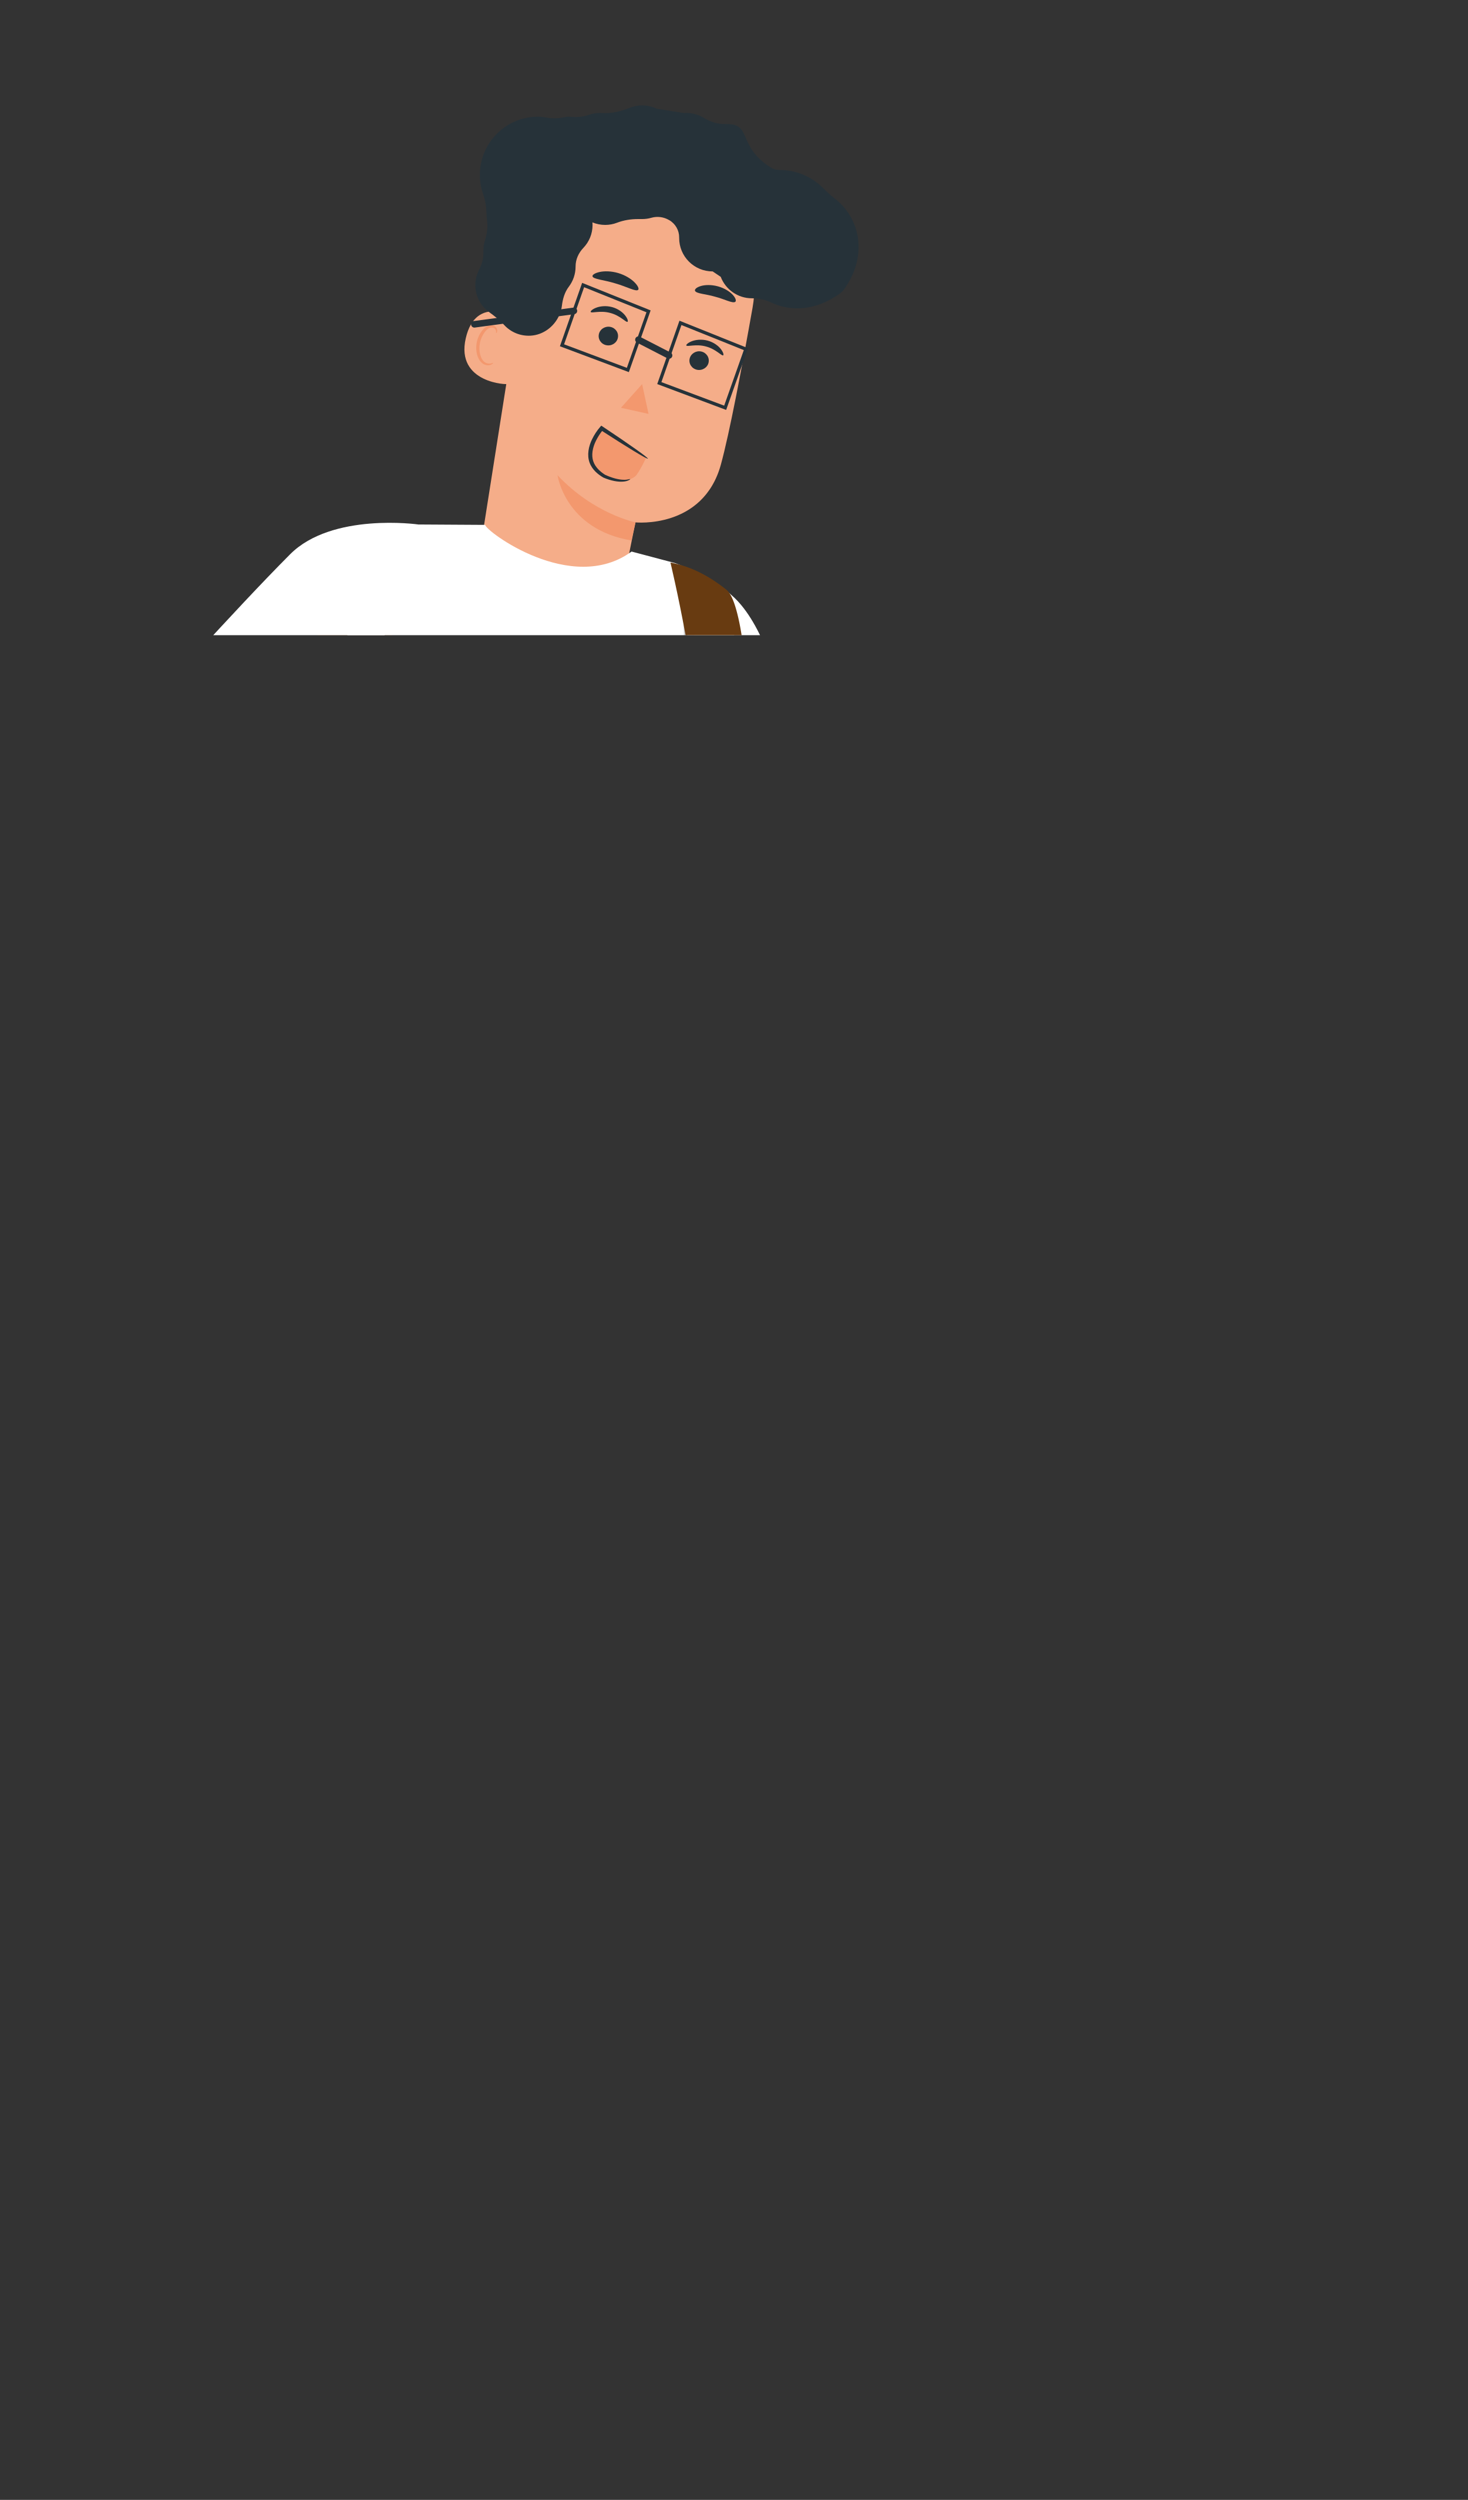 <?xml version="1.0" encoding="UTF-8"?>
<svg id="Camada_1" data-name="Camada 1" xmlns="http://www.w3.org/2000/svg" xmlns:xlink="http://www.w3.org/1999/xlink" viewBox="0 0 445.44 758.46">
  <rect x="0" y="0" width="445.44" height="758.46" fill="#333333" stroke="none"/>
  <defs>
    <style>
      .cls-1, .cls-2, .cls-3, .cls-4 {
        fill: none;
      }

      .cls-5 {
        clip-path: url(#clippath);
      }

      .cls-6 {
        opacity: .05;
      }

      .cls-7 {
        opacity: .1;
      }

      .cls-8 {
        fill: #f9b653;
      }

      .cls-9 {
        fill: #683b11;
      }

      .cls-10 {
        fill: #f5ad89;
      }

      .cls-11 {
        fill: #fdc629;
      }

      .cls-12 {
        fill: #fff;
      }

      .cls-13 {
        fill: #f3986e;
      }

      .cls-14 {
        fill: #312782;
      }

      .cls-15 {
        fill: #a6a5a5;
      }

      .cls-16 {
        fill: #c5661d;
      }

      .cls-17 {
        fill: #dbdbdb;
      }

      .cls-18 {
        fill: #e0e0e0;
      }

      .cls-19 {
        fill: #c8c7c7;
      }

      .cls-20 {
        fill: #455a64;
      }

      .cls-21 {
        fill: #263239;
      }

      .cls-2, .cls-3 {
        stroke-linecap: round;
        stroke-width: 2px;
      }

      .cls-2, .cls-3, .cls-4 {
        stroke: #263239;
      }

      .cls-2, .cls-4 {
        stroke-miterlimit: 10;
      }

      .cls-3 {
        stroke-linejoin: round;
      }

      .cls-22 {
        opacity: .2;
      }

      .cls-23 {
        opacity: .4;
      }

      .cls-24 {
        opacity: .6;
      }

      .cls-25 {
        opacity: .5;
      }

      .cls-26 {
        opacity: .8;
      }

      .cls-27 {
        opacity: .7;
      }
    </style>
    <clipPath id="clippath">
      <rect class="cls-1" x="63.58" width="200.7" height="192.71"/>
    </clipPath>
  </defs>
  <g class="cls-5">
    <g>
      <g>
        <path class="cls-21" d="m198.12,695.94l-1.71,31.12c-.12,2.2,1.16,4.23,3.19,5.07.58.24,1.22.51,1.92.8,10.72,4.5,7.36,20.49-4.27,20.27l-33.51-.63c-2.85-.05-5.12-2.4-5.08-5.25l.72-52.34c.04-2.87,2.41-5.17,5.29-5.1l28.39.61c2.93.06,5.22,2.54,5.06,5.46Z"/>
        <path class="cls-18" d="m172.16,726.92c-1.52.38-2.59,2.06-2.27,3.59.32,1.53,2.02,2.64,3.54,2.28,1.52-.36,2.88-2.33,2.39-3.82-.49-1.49-2.55-2.68-3.95-1.97"/>
        <path class="cls-12" d="m197.49,730.38c-.02.38-1.93.52-3.83,1.71-1.93,1.14-2.93,2.77-3.27,2.61-.35-.08.26-2.35,2.58-3.75,2.31-1.42,4.6-.92,4.51-.57Z"/>
        <path class="cls-12" d="m205.6,733.92c.08.37-1.58.99-2.91,2.57-1.37,1.55-1.73,3.28-2.11,3.26-.36.05-.58-2.18,1.1-4.12,1.67-1.96,3.91-2.07,3.91-1.71Z"/>
        <path class="cls-12" d="m210.07,743.8c-.35.07-.84-1.84.18-3.91,1-2.08,2.81-2.86,2.97-2.54.21.32-.97,1.41-1.78,3.13-.85,1.69-.99,3.29-1.37,3.32Z"/>
        <path class="cls-12" d="m196.97,721.17c-.17.34-1.9-.21-4.06-.11-2.16.06-3.85.75-4.04.42-.22-.28,1.45-1.66,3.99-1.75,2.54-.11,4.3,1.14,4.11,1.43Z"/>
      </g>
      <g>
        <g>
          <path class="cls-10" d="m145.59,167.49l13.53-85.86c3.59-20.92,18.76-36.27,39.57-32.09l1.9.5c19.13,5.01,31.21,23.86,27.76,43.33-3.22,18.12-7,38.09-9.61,47.58-5.4,19.64-25.91,17.54-25.91,17.54-.05,0-3.78,18.72-3.78,18.72l.55,14.03-32.15.67-11.86-24.4Z"/>
          <path class="cls-13" d="m192.84,158.48s-12.61-2.52-23.67-14.3c0,0,2.29,16.43,22.42,19.8l1.25-5.5Z"/>
          <path class="cls-10" d="m156.91,96.63c-.3-.23-12.49-7.55-15.59,6.03-3.1,13.58,12.8,14.19,12.91,13.8.11-.38,2.67-19.83,2.67-19.83Z"/>
          <path class="cls-13" d="m149.64,110.08c-.05-.06-.27.11-.72.2-.43.09-1.13.06-1.78-.37-1.31-.85-2-3.41-1.51-5.87.25-1.24.78-2.36,1.43-3.24.64-.9,1.44-1.45,2.19-1.41.76,0,1.17.55,1.25.97.1.42-.05.67.01.71.03.04.34-.16.36-.75,0-.28-.08-.64-.34-.97-.26-.34-.71-.58-1.23-.64-1.06-.17-2.23.58-2.95,1.54-.78.95-1.41,2.2-1.68,3.6-.54,2.76.28,5.64,2.11,6.65.9.47,1.76.36,2.25.13.5-.24.64-.53.6-.56Z"/>
          <path class="cls-20" d="m246.61,75.56s-.28.15-.83.33c-.54.19-1.35.4-2.36.59-1.01.19-2.23.31-3.59.33-1.36,0-2.86-.12-4.4-.42-1.54-.31-2.97-.77-4.23-1.28-1.25-.53-2.34-1.1-3.2-1.66-.86-.55-1.53-1.05-1.96-1.44-.43-.38-.66-.6-.64-.62.06-.07,1.02.75,2.77,1.77.87.52,1.95,1.05,3.19,1.55,1.25.48,2.65.92,4.16,1.22,1.51.29,2.98.42,4.31.45,1.33,0,2.54-.07,3.54-.22,2-.28,3.21-.67,3.24-.59Z"/>
          <path class="cls-20" d="m168.2,69.31c.05,0,.04.48-.09,1.32-.13.84-.38,2.06-.85,3.54-.27.75-.44,1.52-.96,2.42-.25.44-.91.9-1.58.7-.64-.19-1.02-.65-1.35-1.08-1.2-1.72-2.5-3.59-3.88-5.57l.81-.26c.02.99.04,2.02.07,3.08.04,2.88.08,5.63.12,8.14l.02,1.36-.77-1.12c-2.03-2.98-3.26-5.8-3.95-7.83-.69-2.03-.89-3.27-.81-3.29.23-.1,1.35,4.87,5.43,10.65l-.74.24c-.06-2.51-.13-5.25-.2-8.14-.02-1.05-.04-2.09-.06-3.08l-.03-1.49.83,1.23c1.34,1.99,2.61,3.87,3.78,5.61.27.39.6.73.91.82.3.09.59-.06.82-.38.42-.66.7-1.54.98-2.22,1.05-2.86,1.36-4.7,1.49-4.67Z"/>
          <path class="cls-13" d="m196.08,138.8c-.33-.07-13.52-8.86-13.52-8.86,0,0-6,7.43-1.78,12.36,4.22,4.94,10.89,3.86,12.37,1.79,1.48-2.07,2.93-5.29,2.93-5.29Z"/>
          <path class="cls-21" d="m191.25,145.36c-.06-.12-.78.28-2.17.2-1.36-.04-3.38-.52-5.57-1.56l.04.02c-1.39-.92-2.89-2.19-3.53-4.06-.63-1.86-.23-4.13.79-6.19.61-1.25,1.38-2.43,2.21-3.41l-.79.1c4.02,2.6,7.56,4.84,10.12,6.39,2.56,1.55,4.14,2.42,4.23,2.3.08-.13-1.34-1.23-3.79-2.96-2.44-1.73-5.9-4.1-9.89-6.75l-.45-.3-.35.4c-.95,1.1-1.75,2.31-2.42,3.68-1.11,2.22-1.6,4.88-.79,7.12.83,2.25,2.62,3.62,4.15,4.53h.02s.01.02.01.02c2.4,1.02,4.52,1.36,6.01,1.23,1.51-.1,2.2-.72,2.15-.76Z"/>
          <path class="cls-21" d="m253.22,60.17c-1.28-.98-2.44-2.1-3.59-3.24-3.36-3.3-7.95-5.35-13.03-5.35h0c-1.01,0-2.01-.29-2.86-.84-10.02-6.47-5.56-13.1-13.07-13.1-.16,0-.32,0-.47,0-2.38.08-4.66-.66-6.69-1.9-1.53-.93-3.33-1.47-5.25-1.47-.25,0-.5,0-.74.03l-8.26-1.31c-1.33-.65-2.82-1.01-4.4-1.01-1.34,0-2.62.26-3.78.73-2.68,1.08-5.54,1.78-8.42,1.59-.22-.01-.44-.02-.67-.02-1.22,0-2.38.22-3.46.61-1.76.64-3.65.72-5.52.54-.21-.02-.41-.03-.63-.03-.3,0-.65.05-1.01.14-1.83.41-3.72.46-5.56.14-.9-.16-1.83-.28-2.54-.28-9.75,0-17.66,7.9-17.66,17.66,0,2.05.35,4.03,1,5.86.65,1.84.95,3.78,1,5.73.02.77.08,1.57.19,2.36.26,2.02-.05,4.05-.66,5.99-.31.96-.47,1.99-.47,3.06,0,.12,0,.24,0,.37.07,1.89-.43,3.73-1.3,5.41-.72,1.39-1.13,2.98-1.13,4.66,0,3.4,1.67,6.4,4.24,8.24,1.61,1.16,3.16,2.4,4.5,3.86,1.98,2.15,4.87,3.43,8.07,3.24,3.72-.23,6.98-2.64,8.56-6.01.49-1.04.77-2.05.88-3.02.25-2.08.83-4.14,2.1-5.81,1.29-1.7,2.06-3.82,2.06-6.12v-.06c0-2.11.9-4.08,2.36-5.61,1.73-1.81,2.79-4.26,2.79-6.97,0-.26-.02-.51-.04-.77,1.19.49,2.49.77,3.86.77,1.27,0,2.48-.23,3.59-.66,2.05-.78,4.24-1.13,6.44-1.12h1.21c.97,0,1.9-.13,2.79-.39,1.79-.51,3.71-.26,5.32.67l.08.04c1.89,1.09,3.04,3.09,3.03,5.26v.16c-.01,5.6,4.53,10.14,10.13,10.14h.03c.81.55,1.64,1.1,2.45,1.65,1.46,3.81,5.14,6.51,9.46,6.51h.03c2,0,3.99.41,5.8,1.27,5.89,2.79,13.46,2.6,20.85-2.7.52-.38.99-.85,1.36-1.37,7.49-10.66,4.47-21.8-2.94-27.5Z"/>
        </g>
        <g>
          <path class="cls-21" d="m215.01,110c-.34,1.53-1.91,2.51-3.5,2.19-1.58-.33-2.59-1.83-2.25-3.36.34-1.53,1.91-2.51,3.49-2.19,1.59.33,2.6,1.83,2.25,3.37Z"/>
          <path class="cls-21" d="m219.44,107.81c-.45.28-2.18-1.9-5.24-2.69-3.04-.84-5.7.17-5.94-.3-.12-.21.42-.79,1.58-1.26,1.15-.46,2.97-.73,4.87-.22,1.9.51,3.32,1.64,4.05,2.61.75.98.89,1.74.67,1.86Z"/>
          <path class="cls-21" d="m187.47,102.55c-.34,1.53-1.91,2.51-3.5,2.18-1.58-.32-2.59-1.83-2.25-3.36.34-1.53,1.91-2.51,3.5-2.19,1.59.33,2.6,1.83,2.25,3.37Z"/>
          <path class="cls-21" d="m190.42,97.64c-.45.28-2.18-1.9-5.24-2.69-3.04-.84-5.7.17-5.94-.3-.12-.21.41-.79,1.58-1.26,1.15-.47,2.97-.73,4.87-.23,1.9.51,3.32,1.64,4.05,2.61.75.98.89,1.74.67,1.86Z"/>
          <path class="cls-21" d="m193.64,87.92c-.62.68-3.37-.93-6.96-1.95-3.57-1.1-6.75-1.25-6.9-2.16-.06-.43.74-.98,2.18-1.29,1.43-.31,3.5-.3,5.65.33,2.14.64,3.89,1.76,4.92,2.8,1.04,1.04,1.41,1.94,1.13,2.27Z"/>
          <path class="cls-21" d="m223.09,91.58c-.81.55-3.13-.8-6.13-1.57-2.97-.86-5.66-.89-6.07-1.78-.17-.42.41-1.03,1.68-1.42,1.26-.4,3.23-.49,5.28.07,2.05.56,3.68,1.65,4.55,2.63.88.99,1.05,1.8.69,2.08Z"/>
        </g>
        <polygon class="cls-4" points="176.94 86.48 196.79 94.46 190.51 112.25 170.53 104.76 176.94 86.48"/>
        <polygon class="cls-4" points="206.47 97.96 226.33 105.93 220.04 123.72 200.06 116.23 206.47 97.96"/>
        <polyline class="cls-13" points="194.84 116.54 196.79 125.58 188.42 123.72"/>
        <line class="cls-2" x1="193.73" y1="103.06" x2="203.01" y2="107.84"/>
        <line class="cls-3" x1="143.94" y1="98.39" x2="174.14" y2="94.32"/>
      </g>
      <path class="cls-9" d="m2.15,398.19c8.94-20.14,98.66-221.98,105.99-226.26l17.26,7.3L9.69,418.54c-.39.8-1.55.73-1.84-.11l-5.85-16.96c-.37-1.08-.32-2.25.14-3.29Z"/>
      <g>
        <path class="cls-12" d="m115.03,159.06l32.19.19c0,1.77,26.16,21.43,44.42,8.09,0,0,12.91,3.42,13.14,3.48.99.3,11.9,4.5,16.97,9.57,5.07,5.07-9.69,135.89-9.69,135.89l8.39,73.24c-139.8,36.1-135.32-10.28-141.38-33.33l15.38-112.96c-.03-.98,5.48-31.42,5.48-31.42l15.1-52.75Z"/>
        <path class="cls-22" d="m203.44,304.64s7.49-111.98,2.54-127.7c0,0,8.94,27.81,16.07,56.73,7.13,28.92-4.28,87.44-4.28,87.44l-7.01.19-7.32-16.67Z"/>
        <path class="cls-21" d="m161.78,288.48c.02.06-.96.48-2.77,1.16-1.81.67-4.46,1.58-7.78,2.56-1.66.49-3.48,1-5.45,1.5-1.97.56-4.4.73-6.61-.32-1.09-.51-2.15-1.33-2.71-2.57-.31-.6-.37-1.33-.29-2.02.14-.69.45-1.34.9-1.86.44-.53.99-.93,1.54-1.31.54-.33,1.09-.66,1.64-.99,1.1-.66,2.24-1.31,3.39-1.96,9.24-5.14,18.06-8.86,24.43-11.51,3.19-1.31,5.79-2.33,7.6-3.02,1.8-.69,2.81-1.04,2.84-.97.02.06-.94.53-2.7,1.32-1.92.84-4.43,1.96-7.48,3.3-6.3,2.8-15.05,6.61-24.23,11.72-1.14.64-2.27,1.28-3.37,1.94-1.09.68-2.25,1.23-2.95,2.09-.76.83-.94,1.97-.49,2.92.42.96,1.3,1.69,2.26,2.15,1.96.94,4.13.85,6.04.34,1.97-.47,3.8-.94,5.46-1.39,3.33-.89,6-1.7,7.84-2.26,1.84-.56,2.87-.87,2.89-.8Z"/>
      </g>
      <g>
        <g>
          <path class="cls-10" d="m219.2,195.21c.05,1.64,28.23,90.09,28.23,90.09l59.34,21.97-33.48,17.03s-39.83-1.23-46.2-8.23c-6.38-7-28.12-84.53-28.12-84.53l20.23-36.33Z"/>
          <path class="cls-13" d="m242.74,289.85c.16.23-2.16,2-4.62,4.58-2.48,2.56-4.16,4.94-4.4,4.79-.22-.12,1.15-2.8,3.71-5.45,2.55-2.66,5.17-4.13,5.3-3.92Z"/>
        </g>
        <path class="cls-12" d="m217.75,178.1s8.89,1.68,16.47,23.36c7.58,21.69,13.32,54.35,13.32,54.35l-35.68,26.14-17.78-66.42,23.67-37.44Z"/>
      </g>
      <path class="cls-9" d="m203.44,170.69s8.98,37.36,9.33,61.81c.67,46.71-3.12,110.65-3.12,110.65l15.22,10.81s3.54-31.31,4.17-55.54c.66-25.58.45-112.3-8.61-119.49-5.99-4.75-11.37-7.18-16.98-8.25Z"/>
      <g>
        <g>
          <path class="cls-21" d="m61.69,701.21l1.71,31.12c.12,2.2-1.16,4.23-3.19,5.07-.58.24-1.22.51-1.92.8-10.72,4.5-7.36,20.49,4.27,20.27l33.51-.63c2.85-.05,5.12-2.4,5.08-5.25l-.72-52.34c-.04-2.87-2.41-5.17-5.29-5.1l-28.39.61c-2.93.06-5.22,2.54-5.06,5.46Z"/>
          <path class="cls-18" d="m87.65,732.18c1.52.38,2.59,2.06,2.27,3.59-.32,1.53-2.02,2.64-3.54,2.28-1.52-.36-2.88-2.33-2.39-3.82.49-1.49,2.55-2.68,3.95-1.97"/>
          <path class="cls-12" d="m62.32,735.64c.02.38,1.93.52,3.83,1.71,1.93,1.14,2.93,2.77,3.27,2.61.35-.08-.26-2.35-2.58-3.75-2.31-1.42-4.6-.92-4.51-.57Z"/>
          <path class="cls-12" d="m54.21,739.18c-.08.37,1.58.99,2.91,2.57,1.37,1.55,1.73,3.28,2.11,3.26.36.05.58-2.18-1.1-4.12-1.67-1.96-3.91-2.07-3.91-1.71Z"/>
          <path class="cls-12" d="m62.84,726.44c.17.34,1.9-.21,4.06-.11,2.16.06,3.85.75,4.04.42.22-.28-1.45-1.66-3.99-1.75-2.54-.11-4.3,1.14-4.11,1.43Z"/>
        </g>
        <path class="cls-14" d="m217.4,366.33s6.56,22.73,5.2,50.68c-.26,5.27,1.41,95.95-2.12,160.28-3.43,62.62-16.44,139.71-16.44,139.71l-52.53,2.73,12.73-144.67-13.44-127.26-4,.99s-17.8,113.99-19.44,133.43c-1.48,17.47-20.41,136.39-20.41,136.39l-50.76,2.04c2.35-65.64,4.99-113.51,9.64-153.32l12.18-161.08,4.97-46.93,134.41,7Z"/>
        <g>
          <path class="cls-20" d="m148.95,428.77s.09.14.33.33c.25.17.64.4,1.21.53,1.12.29,2.97.07,4.63-1.24,1.73-1.29,2.72-3.79,3-6.44.28-2.68.25-5.56.36-8.6.16-6.08.25-11.59.27-15.58.02-3.99-.04-6.46-.17-6.46-.13,0-.32,2.46-.51,6.44-.19,3.98-.39,9.49-.55,15.57-.11,3.03-.06,5.96-.28,8.53-.23,2.55-1.08,4.82-2.56,6.02-1.45,1.25-3.1,1.55-4.14,1.39-1.07-.14-1.56-.58-1.61-.49Z"/>
          <path class="cls-20" d="m77.91,402.52c-.01.06.48.24,1.39.46.91.22,2.26.45,3.95.55,3.35.22,8.14-.23,12.91-2.3,4.77-2.07,8.37-5.27,10.49-7.87,1.07-1.3,1.83-2.44,2.29-3.26.46-.82.67-1.3.61-1.33-.14-.09-1.19,1.71-3.42,4.15-2.21,2.43-5.75,5.44-10.36,7.44-4.61,2-9.22,2.55-12.5,2.5-3.3-.03-5.33-.49-5.36-.33Z"/>
          <path class="cls-20" d="m198.81,385.97c-.1.01.04,1.93.88,4.92.84,2.98,2.52,6.98,5.26,10.86,2.75,3.88,5.95,6.8,8.47,8.59,2.53,1.8,4.29,2.57,4.34,2.48.22-.26-6.68-3.94-12.03-11.62-5.45-7.61-6.61-15.34-6.92-15.22Z"/>
        </g>
        <g class="cls-23">
          <path d="m70.49,490.06c17.71,6.66,44.6-2.41,58.59-15.15,13.98-12.74,22.78-30.05,31.27-46.95,14.57,3.21,30.2,1.38,43.64-5.1,5.41-2.61,10.64-6.12,13.71-11.29,3.07-5.17,3.46-12.26-.35-16.91-3.83-4.68-11.3-6.6-12.66-12.49-.8-3.46,1.04-7.1,3.72-9.42,2.68-2.32,6.45-3.45,9.79-4.67l-1.42-10.66-144.34,109.1-1.94,23.54Z"/>
        </g>
        <path class="cls-20" d="m112.44,577.31c.12.23-7.9,4.76-17.91,10.12-10.02,5.36-18.24,9.51-18.36,9.28-.12-.23,7.9-4.76,17.92-10.12,10.02-5.36,18.24-9.51,18.36-9.28Z"/>
      </g>
      <g>
        <g>
          <g>
            <path class="cls-11" d="m96.83,476.9c-39.85,16.7-70.21-18.64-85.77-55.77-15.56-37.13-19.46-83.56,20.39-100.26,40.26-16.87,69.53,2.39,86.95-4.91,17.43-7.3,17.13-17.01,38.56-25.99,23.08-9.67,45.86.93,63.64,43.35,17.77,42.41,9.35,66.1-13.72,75.77-21.43,8.98-28.14,1.96-45.57,9.27-17.42,7.3-24.22,41.68-64.48,58.55Z"/>
            <path class="cls-8" d="m96.83,476.9c-39.85,16.7-70.21-18.64-85.77-55.77-15.56-37.13-19.46-83.56,20.39-100.26,40.26-16.87,69.53,2.39,86.95-4.91,17.43-7.3,17.13-17.01,38.56-25.99,23.08-9.67,45.86.93,63.64,43.35,17.77,42.41,9.35,66.1-13.72,75.77-21.43,8.98-28.14,1.96-45.57,9.27-17.42,7.3-24.22,41.68-64.48,58.55Z"/>
          </g>
          <path class="cls-11" d="m106.48,489.19c-39.49,16.55-69.72-18.84-85.28-55.98-15.56-37.13-19.59-83.51,19.9-100.05,39.89-16.72,69,2.62,86.25-4.62,17.27-7.24,16.94-16.93,38.18-25.83,22.86-9.58,45.51,1.08,63.28,43.5,17.77,42.41,9.5,66.03-13.37,75.62-21.23,8.9-27.92,1.87-45.18,9.1-17.26,7.23-23.89,41.54-63.78,58.25Z"/>
          <path class="cls-7" d="m106.48,489.19c-39.49,16.55-69.72-18.84-85.28-55.98-15.56-37.13-19.59-83.51,19.9-100.05,39.89-16.72,69,2.62,86.25-4.62,17.27-7.24,16.94-16.93,38.18-25.83,22.86-9.58,45.51,1.08,63.28,43.5,17.77,42.41,9.5,66.03-13.37,75.62-21.23,8.9-27.92,1.87-45.18,9.1-17.26,7.23-23.89,41.54-63.78,58.25Z"/>
          <path class="cls-16" d="m106.48,489.19c-39.49,16.55-69.72-18.84-85.28-55.98-15.56-37.13-19.59-83.51,19.9-100.05,39.89-16.72,69,2.62,86.25-4.62,17.27-7.24,16.94-16.93,38.18-25.83,22.86-9.58,45.51,1.08,63.28,43.5,17.77,42.41,9.5,66.03-13.37,75.62-21.23,8.9-27.92,1.87-45.18,9.1-17.26,7.23-23.89,41.54-63.78,58.25Z"/>
          <g class="cls-6">
            <g>
              <g>
                <path d="m70.05,326.33l-47.6,19.95c.42-.49.85-.97,1.3-1.43l43.7-18.31c.87-.08,1.74-.15,2.6-.2Z"/>
                <path d="m74.73,326.15l-54.44,22.81c.33-.45.66-.89,1.01-1.31l51.18-21.45c.75-.03,1.51-.06,2.26-.06Z"/>
              </g>
              <g>
                <path d="m216.27,322.51L12.93,407.71c-.07-.27-.13-.53-.18-.81l203.05-85.09c.16.23.32.46.47.69Z"/>
                <path d="m217.21,323.89L13.31,409.34c-.07-.27-.13-.54-.19-.8l203.63-85.33c.16.23.31.46.47.69Z"/>
              </g>
              <g>
                <path d="m236.83,371.35l-203.49,85.27c-.15-.23-.3-.47-.44-.71l203.77-85.39c.06.27.12.55.17.82Z"/>
                <path d="m237.15,372.99l-202.91,85.03c-.15-.23-.3-.47-.45-.7l203.21-85.15c.05.27.11.56.16.83Z"/>
              </g>
              <g>
                <path d="m132.59,472.48l-49.48,20.73c-.56-.04-1.13-.09-1.7-.17l52.9-22.17c-.56.54-1.13,1.07-1.72,1.6Z"/>
                <path d="m128.65,475.91l-41.68,17.47c-.67,0-1.35-.01-2.02-.05l45.81-19.19c-.69.59-1.38,1.19-2.11,1.78Z"/>
              </g>
            </g>
            <g>
              <path d="m59.37,327.66c-3.63,1.48-7.25,2.96-10.89,4.43-6.36,2.58-12.72,5.15-19.08,7.72.16-.12.32-.25.49-.36,9.6-3.86,19.18-7.74,28.77-11.64.23-.05.47-.1.71-.14Z"/>
              <path d="m14.14,360.14c.05-.15.12-.3.18-.45,25.38-10.87,50.76-21.73,76.11-32.66.23.02.46.05.69.08-11.72,5.06-23.44,10.09-35.17,15.13-13.93,5.98-27.87,11.95-41.81,17.91Z"/>
              <path d="m12.3,404.77c-.02-.07-.03-.13-.04-.2,49.37-20.71,98.65-41.64,147.89-62.65,17.87-7.63,35.73-15.27,53.57-22.97.03.05.07.1.1.15-48.58,20.99-97.3,41.62-146.05,62.21-18.49,7.82-36.97,15.7-55.48,23.47Z"/>
              <path d="m107.9,357.56c-13.86,5.58-27.04,12.64-40.61,18.86-13.31,6.11-27,10.74-41.13,14.5-5.13,1.36-10.28,2.66-15.44,3.97-.02-.09-.02-.17-.03-.25,8.38-2.14,16.77-4.22,25.07-6.64,14.63-4.29,28.45-10.25,42.15-16.88,13.58-6.55,27.08-13.17,41.41-17.98,13.86-4.66,27.9-8.63,41.42-14.3,16.9-7.11,33.06-15.77,49.12-24.57.05.04.09.1.14.15-19.5,10.7-39.15,21.18-60.03,28.91-13.88,5.14-28.31,8.71-42.05,14.23Z"/>
              <path d="m64.6,352.51c-14.09,5.7-28.55,10.44-42.89,15.49-3.58,1.26-7.15,2.53-10.71,3.82,0-.08.02-.16.04-.23,6.95-2.49,13.93-4.94,20.91-7.36,14.08-4.88,28.18-9.72,41.82-15.79,12.3-5.46,23.99-12.11,35.67-18.77.2.02.4.04.6.07-14.8,8.32-29.69,16.42-45.43,22.77Z"/>
              <g>
                <path d="m18.17,397.41c-2.31.37-4.63.83-6.93,1.36-.17.04-.34.08-.52.12.17-.04.34-.08.51-.13,2.3-.55,4.6-1.14,6.88-1.75.25-.06.33.36.06.4Z"/>
                <path d="m13.43,401.7l-1.59.67s-.02-.1-.03-.15c.92-.37,1.83-.76,2.72-1.16,1.05-.47,3.05-1.79,2.03-3.14-.06-.09.07-.19.12-.1,1.44,1.9-2.02,3.37-3.25,3.89Z"/>
              </g>
              <path d="m45.99,351.5c17.45-7.6,34.79-15.44,52.06-23.47-.12-.02-.25-.03-.37-.06-7.73,3.59-15.47,7.13-23.24,10.63-17.5,7.9-35.07,15.62-52.72,23.1-3.14,1.33-6.27,2.67-9.4,4-.02.06-.03.12-.04.18,2.27-.94,4.53-1.88,6.79-2.83,8.99-3.81,17.97-7.66,26.94-11.56Zm30.79-8.69c4.25-2.33,8.37-4.86,12.57-7.27,4.15-2.38,8.39-4.54,12.77-6.48.24-.11.47-.21.71-.31-.08-.02-.16-.03-.25-.04-3.4,1.5-6.78,3.06-10.06,4.83-4.19,2.27-8.27,4.75-12.4,7.12-4.18,2.39-8.42,4.6-12.83,6.5-4.44,1.93-8.98,3.6-13.53,5.27-13.99,5.11-27.99,10.21-41.97,15.32-.02.07-.04.15-.06.24,12.45-4.53,24.9-9.07,37.35-13.6,9.41-3.43,18.88-6.76,27.69-11.59Z"/>
              <path d="m68.08,360.16c-14,4.75-28.5,7.96-42.66,12.17-5.03,1.5-10.06,3.05-15.06,4.64,0-.08.01-.17.02-.26,8.22-2.61,16.47-5.1,24.77-7.45,14.43-4.09,29.39-7.18,43.13-13.37,13.3-5.99,25.08-14.88,38.09-21.48,6.39-3.25,12.89-6.32,19.07-9.96,6.44-3.79,12.33-8.38,18.5-12.59,7.31-5,15.21-8.81,23.3-12.23.18-.01.35-.03.53-.04-5.59,2.3-11.11,4.8-16.38,7.81-6.51,3.73-12.41,8.35-18.58,12.59-11.4,7.87-24.27,13.04-36.22,19.98-6.25,3.62-12.29,7.61-18.57,11.19-6.38,3.64-13,6.65-19.95,9Z"/>
              <path d="m59.37,373.45c-13.85,5.51-27.84,10.31-42.21,14.22l-6.91,1.89c0-.07-.01-.13-.02-.19,5.16-1.39,10.31-2.79,15.44-4.28,14.92-4.33,29.34-10.03,43.71-15.88,14.24-5.78,28.46-11.57,42.69-17.34,13.97-5.66,28.03-11.14,41.75-17.4,16.93-7.72,32.58-17.65,48.41-27.29.1.07.21.15.31.24-6.47,3.98-12.9,8.02-19.42,11.89-12.81,7.64-26.1,14.2-39.82,20.01-27.8,11.78-55.89,22.98-83.94,34.13Z"/>
              <path d="m68.63,365.31c-19.24,7.01-38.97,12.47-58.56,18.4,0-.09,0-.2,0-.29,23.2-7.09,46.59-13.5,69.21-22.4,26.87-10.57,52.74-23.5,78.44-36.64,13.27-6.79,26.5-13.65,39.85-20.3.08.03.15.08.22.12-16.97,8.46-33.76,17.25-50.66,25.83-25.59,12.97-51.51,25.45-78.51,35.29Z"/>
              <path d="m192.76,302.56c.31-.14.63-.28.94-.42-.08-.04-.17-.07-.24-.1-2.21.97-4.42,1.94-6.62,2.91-8.18,3.61-16.37,7.21-24.54,10.81-4.09,1.8-8.18,3.61-12.27,5.4-.97.43-1.95.86-2.92,1.29-.23.1-1.19.72-.53.1.43-.4.87-.79,1.31-1.17,1.51-1.33,3.06-2.59,4.66-3.79,10.18-7.66,21.92-13.15,33.92-17.61-.03,0-.06-.02-.09-.01-10.2,3.87-20.19,8.26-29.31,14.3-3.94,2.6-7.67,5.51-11.13,8.72-.06.04,0,.14.07.11,15.59-6.85,31.18-13.69,46.76-20.53Z"/>
              <path d="m109.88,485.23c-6.31,2.64-12.62,5.29-18.93,7.94-.18.02-.35.04-.53.05,11.5-4.84,23-9.65,34.51-14.43-.18.13-.36.25-.53.39-4.85,2-9.69,4.02-14.53,6.04Z"/>
              <path d="m104.85,421.33c-23.99,11.72-48.45,22.51-73.12,32.68-.02-.02-.03-.05-.04-.08,21.44-8.89,42.65-18.31,63.61-28.21,13.28-6.28,26.15-13.18,39.06-20.15,6.19-3.33,12.48-6.47,19.07-8.97,6.72-2.55,13.64-4.54,20.58-6.41,13.79-3.75,27.41-7.67,40.74-12.91,7.21-2.83,14.34-5.86,21.45-8.94.02.08.03.15.05.23-17.01,7.37-34.22,14.25-52.15,19.14-13.95,3.81-27.96,7.27-41.03,13.61-12.94,6.26-25.28,13.7-38.21,20.02Z"/>
              <path d="m14.86,415.26c-.01-.06-.03-.1-.05-.16,20.89-9.23,41.8-18.35,62.75-27.42,47.16-20.41,94.49-40.42,141.98-60.04.04.05.06.1.09.15-17.5,7.22-34.97,14.49-52.42,21.82-51,21.42-101.76,43.33-152.36,65.66Z"/>
              <g>
                <path d="m49.37,412.29c-10.15,5.11-20.59,9.27-31.26,12.97-.02-.03-.03-.06-.04-.09,7.46-2.55,14.85-5.3,22.05-8.59,13.75-6.28,26.8-13.92,40.14-20.98,26.87-14.26,55.21-25.09,84.59-32.9,17.78-4.73,35.9-8.81,53.4-14.58-14.37,4.78-29.14,8.51-43.92,12.28-29.33,7.49-57.78,17.09-84.92,30.63-13.52,6.75-26.55,14.45-40.05,21.26Z"/>
                <path d="m228.14,344.65c-3.26,1.23-6.57,2.38-9.89,3.48,3.31-1.11,6.62-2.27,9.88-3.5,0,0,0,0,0,.02Z"/>
              </g>
              <path d="m135.22,395.17c-13.79,5.4-27.21,11.66-40.66,17.82-22.86,10.47-46.11,19.92-69.92,27.89-.04-.06-.06-.12-.09-.18,20.06-6.71,39.8-14.27,59.15-22.91,13.66-6.1,27.14-12.57,40.92-18.41,13.68-5.8,27.69-10.73,41.77-15.46,14.06-4.72,28.17-9.31,42.01-14.61,8.51-3.26,16.83-6.86,25.01-10.76.02.04.03.08.04.13-5.03,2.43-10.13,4.73-15.29,6.87-13.56,5.63-27.46,10.35-41.38,15.01-13.92,4.67-27.88,9.26-41.56,14.62Z"/>
              <path d="m97.96,416.48c-23.15,10.62-45.84,22.19-69.11,32.58-.04-.06-.07-.13-.11-.19,20.02-8.95,39.69-18.6,59.52-28,47.51-22.55,97.5-38.92,146.6-57.57.01.03.02.07.03.09-18.48,7.01-37.1,13.68-55.65,20.49-27.4,10.05-54.73,20.43-81.28,32.6Z"/>
              <path d="m177.45,372.39c-13.83,4.29-27.46,8.92-40.83,14.53-13.47,5.65-26.89,11.42-40.42,16.92-24.89,10.1-49.97,19.71-75.15,29.03l-.04-.09c21.89-8.1,43.7-16.42,65.36-25.09,13.59-5.45,27.14-11.05,40.6-16.79,13.33-5.7,26.7-11.07,40.51-15.5,13.47-4.32,27.09-8.18,40.32-13.17,7.94-2.99,15.69-6.46,23.3-10.22l.06.13c-4.53,2.25-9.13,4.38-13.79,6.38-12.98,5.54-26.48,9.7-39.93,13.87Z"/>
              <path d="m172.62,368.58c-7.4,2.04-14.71,4.52-21.93,7.11-7.12,2.56-14.12,5.42-20.99,8.6-13.48,6.24-26.6,13.34-40.5,18.64-7.61,2.9-15.44,5.21-23.49,6.5-.05,0-.07-.06-.04-.09,6-4.69,12.69-8.35,19.49-11.73,7.07-3.52,14.24-6.83,21.49-9.96,14.53-6.27,29.39-11.76,44.51-16.45,4.28-1.33,8.58-2.59,12.9-3.79.72-.2,7.51-2.62,6.82.22-.02.07-.14.06-.12-.02.08-.31-.27-.86-.49-1.01-.2-.14-.49-.2-.73-.24-.5-.08-.97-.03-1.46.08-1,.23-1.98.52-2.96.79-1.82.5-3.64,1.01-5.46,1.54-3.57,1.03-7.12,2.1-10.66,3.22-7.14,2.25-14.23,4.69-21.26,7.3-14.1,5.25-27.95,11.2-41.44,17.86-6.67,3.29-13.3,6.79-19.26,11.26-.1.07-1,.68-.98.75.06.22.86-.04,1.04-.07.86-.15,1.73-.31,2.59-.48,1.91-.38,3.8-.82,5.69-1.31,3.51-.91,6.97-2,10.39-3.21,13.7-4.86,26.58-11.66,39.67-17.9,6.65-3.17,13.38-6.16,20.26-8.81,7.04-2.71,14.19-5.12,21.37-7.4,1.81-.58,3.62-1.15,5.42-1.77.25-.08.39.31.15.37Z"/>
              <path d="m226.04,339.95c-8.57,3.24-17.3,6.04-26.06,8.61-7.65,2.25-15.33,4.32-23.02,6.39-.05,0-.09-.05-.05-.09,2.45-2.01,5.26-3.46,8.16-4.74,3.17-1.41,6.37-2.72,9.56-4.08,6.51-2.76,13.02-5.51,19.52-8.26,2.98-1.26,5.96-2.53,8.94-3.79.02.02.03.04.04.07-8.45,3.58-16.88,7.2-25.33,10.77-3.25,1.37-6.51,2.75-9.76,4.12-3.14,1.34-6.33,2.65-9.18,4.57-.3.2-1.58.95-1.53,1.22,0-.03,2.25-.61,2.45-.67l5.3-1.43c3.4-.93,6.79-1.87,10.19-2.83,10.35-2.95,20.65-6.14,30.72-9.96.01.03.03.06.05.09Z"/>
              <path d="m71.44,490.7c-.16-.05-.33-.1-.49-.17,24.88-10.91,49.81-21.75,74.76-32.53-.14.19-.29.37-.44.56-14.69,6.34-29.36,12.7-44.02,19.09-9.94,4.33-19.88,8.69-29.81,13.05Z"/>
              <path d="m35.98,460.59s-.08-.09-.1-.15c48.14-20.79,96.42-41.23,144.72-61.63,18.95-8.02,37.88-16.09,56.85-24.05.02.07.03.14.03.21-49.83,20.9-99.56,42.03-149.26,63.22-17.43,7.43-34.84,14.9-52.24,22.4Z"/>
              <path d="m87.65,441.28c-16.58,6.98-32.44,15.43-48.2,24.07-.05-.05-.09-.11-.13-.17,19.2-10.52,38.56-20.8,59.12-28.41,13.88-5.13,28.29-8.7,42.05-14.23,13.85-5.57,27.04-12.64,40.61-18.86,13.3-6.11,27-10.74,41.13-14.5,5.38-1.42,10.78-2.78,16.18-4.16.01.08,0,.17,0,.25-8.62,2.21-17.25,4.34-25.79,6.84-14.63,4.28-28.45,10.25-42.15,16.87-13.57,6.56-27.08,13.17-41.41,17.98-13.86,4.66-27.9,8.63-41.41,14.31Z"/>
              <g>
                <path d="m216.42,415.87c-10.56,3.67-21.13,7.31-31.52,11.46-.19.02-.39.04-.6.05,13.92-5.6,28.2-10.29,42.36-15.28,1.36-.47,2.71-.96,4.07-1.44-.08.09-.14.19-.22.27-4.69,1.67-9.38,3.31-14.09,4.93Z"/>
                <path d="m65.23,488.02c-.07-.02-.14-.06-.19-.09,13.21-5.88,26.26-12.15,39.13-18.75,19.11-9.82,37.49-21.19,56.62-30.98-.09.09-.17.19-.26.29-8.53,4.44-16.86,9.26-25.23,14.01-13.12,7.46-26.45,14.59-39.97,21.32-9.93,4.95-19.98,9.69-30.11,14.21Z"/>
              </g>
              <g>
                <path d="m230.26,383.1c2.46-.66,4.92-1.27,7.39-1.87-2.48.57-4.96,1.08-7.45,1.48-.26.04-.18.46.06.4Z"/>
                <path d="m238.21,381.09c-.19.05-.38.08-.57.13.19-.05.38-.1.57-.14h0Z"/>
                <path d="m231.69,382.3c-1.44-1.9,2.02-3.37,3.25-3.89.96-.4,1.92-.8,2.88-1.2,0,.05.01.1.01.15-1.34.55-2.68,1.08-4,1.69-1.04.48-3.04,1.8-2.02,3.14.06.09-.07.19-.12.1Z"/>
              </g>
              <path d="m149.8,452.56c.1-.12.18-.24.27-.36-.44.21-.89.41-1.33.62-8.86,4.13-17.73,8.23-26.51,12.54-.99.49.04-.27.35-.58.39-.4.78-.77,1.19-1.14.77-.71,1.57-1.38,2.39-2.01,1.79-1.38,3.72-2.61,5.68-3.72,3.76-2.12,7.73-3.82,11.69-5.53,3.24-1.4,6.46-2.82,9.6-4.4.09-.11.17-.23.25-.34-2.34,1.2-4.72,2.33-7.13,3.41-8.79,3.87-18.17,7.45-24.81,14.71-.06.06.03.15.09.11,9.4-4.49,18.82-8.93,28.27-13.31Zm49.49-26.84c-.9.32-1.79.65-2.69.98.31-.03.64-.07.96-.1,8.94-3.26,17.88-6.52,26.81-9.79.19-.14.38-.29.57-.44-8.54,3.12-17.1,6.23-25.65,9.35Z"/>
              <path d="m59.92,484.97c-.05-.03-.11-.07-.16-.11,2.39-.94,4.76-1.87,7.14-2.82,6.85-2.73,13.66-5.64,20.08-9.32,6.51-3.72,12.42-8.34,18.58-12.59,11.41-7.88,24.27-13.04,36.22-19.98,6.25-3.62,12.29-7.6,18.56-11.2,6.38-3.63,13.02-6.63,19.96-9,13.97-4.75,28.49-7.96,42.65-12.17,3.94-1.18,7.87-2.38,11.8-3.62-.06.11-.11.22-.16.32-7.09,2.22-14.21,4.34-21.36,6.37-14.43,4.09-29.39,7.18-43.12,13.37-13.3,6-25.09,14.88-38.09,21.48-6.4,3.25-12.9,6.32-19.08,9.96-6.45,3.8-12.34,8.38-18.5,12.59-10.67,7.28-22.55,12.06-34.51,16.71Z"/>
              <path d="m45.94,473.06c-.08-.09-.17-.18-.25-.27,6.51-4.01,12.99-8.08,19.56-11.99,12.81-7.62,26.1-14.19,39.83-20,27.8-11.79,55.89-22.97,83.94-34.13,13.84-5.52,27.84-10.31,42.21-14.22,2.33-.64,4.67-1.27,7-1.9,0,.06,0,.13-.02.2-5.17,1.4-10.34,2.8-15.49,4.29-14.92,4.33-29.33,10.04-43.71,15.88-14.24,5.78-28.46,11.58-42.69,17.34-13.97,5.67-28.04,11.15-41.75,17.4-17,7.75-32.71,17.74-48.61,27.41Z"/>
              <path d="m49.52,476.67c-.06-.04-.11-.09-.16-.15,17.39-8.63,34.57-17.65,51.88-26.42,25.59-12.97,51.51-25.46,78.49-35.29,18.9-6.89,38.27-12.28,57.53-18.09-.02.1-.05.21-.07.31-22.84,6.95-45.84,13.31-68.1,22.05-26.88,10.58-52.74,23.51-78.45,36.66-13.69,7.01-27.35,14.08-41.14,20.92Z"/>
              <path d="m91.31,465.86c3.94-2.61,7.68-5.51,11.13-8.72.05-.05,0-.15-.07-.12-15.59,6.85-31.17,13.68-46.77,20.54-1.16.51-2.31,1.01-3.46,1.53.06.04.11.09.16.13,3.07-1.35,6.16-2.71,9.23-4.06,8.18-3.61,16.36-7.2,24.54-10.81,4.09-1.8,8.18-3.61,12.26-5.4.98-.42,1.95-.86,2.92-1.29.24-.1,1.19-.73.54-.09-.43.4-.87.79-1.31,1.16-1.51,1.33-3.06,2.59-4.66,3.79-11.83,8.91-25.78,14.88-39.78,19.71.04.04.08.06.11.09,12.2-4.44,24.3-9.28,35.16-16.47Z"/>
            </g>
          </g>
        </g>
        <g>
          <path class="cls-21" d="m147.89,390.37c-4.39.78-15.33,4.32-19.45,8.96-4.12,4.64-6.14,10.97-1.64,21.69,4.49,10.72,12.4,13.12,16.7,12.83,4.3-.29,20.93-5.15,33.08-15.96,12.15-10.81,22.2-24.11,16.02-36.92,0,0-2.75,13.82-20.04,17.87-14.34,3.36-24.67-8.46-24.67-8.46Z"/>
          <path class="cls-15" d="m138.28,361.87c.18-.53.38-1.05.6-1.57,3.12-7.61,9.01-13.55,16.59-16.73,15.66-6.56,33.73.84,40.29,16.5,3.18,7.58,3.22,15.96.1,23.56-3.12,7.61-9.01,13.55-16.59,16.73h0c-7.58,3.18-15.95,3.21-23.56.1-7.61-3.12-13.55-9.01-16.73-16.59-2.96-7.06-3.19-14.81-.69-21.99Zm57.31,19.91c2.34-6.72,2.31-14.3-.65-21.37-6.37-15.2-23.92-22.39-39.12-16.02-7.36,3.09-13.09,8.85-16.11,16.24-3.03,7.39-2.99,15.52.09,22.88,3.09,7.36,8.85,13.09,16.24,16.11,7.39,3.03,15.52,2.99,22.88-.09h0c8.13-3.41,13.97-10.02,16.67-17.76Z"/>
          <path class="cls-15" d="m141.22,362.87c2.5-7.17,7.9-13.29,15.44-16.45,6.82-2.86,14.35-2.89,21.19-.09,6.84,2.8,12.19,8.1,15.05,14.92,2.86,6.82,2.89,14.34.09,21.19-2.8,6.84-8.1,12.19-14.92,15.05h0c-14.08,5.9-30.33-.76-36.24-14.84-2.74-6.55-2.77-13.56-.6-19.79Zm50.61,17.58c2.1-6.04,1.91-12.56-.58-18.5-2.67-6.38-7.67-11.34-14.07-13.96-6.4-2.62-13.44-2.59-19.83.08-13.17,5.52-19.4,20.73-13.88,33.9,5.52,13.17,20.73,19.4,33.9,13.88,6.38-2.67,11.34-7.67,13.96-14.08.18-.44.35-.88.5-1.32Z"/>
          <path class="cls-15" d="m143.96,363.82c2.24-6.42,7.08-11.9,13.82-14.73,12.61-5.28,27.16.68,32.45,13.29,2.56,6.11,2.58,12.84.08,18.97-2.51,6.13-7.25,10.91-13.36,13.47-6.11,2.56-12.85,2.59-18.98.08-6.13-2.51-10.91-7.25-13.47-13.36-2.46-5.86-2.48-12.15-.54-17.72Zm45.99,15.97c1.94-5.57,1.76-11.59-.54-17.07-5.09-12.15-19.13-17.9-31.28-12.81-12.16,5.09-17.9,19.13-12.81,31.28,2.47,5.89,7.08,10.46,12.99,12.88,5.91,2.42,12.4,2.39,18.29-.08h0c5.89-2.47,10.46-7.08,12.88-12.99.17-.4.32-.81.46-1.22Z"/>
          <g>
            <circle class="cls-11" cx="167.36" cy="371.96" r="20.66" transform="translate(-240.52 372.13) rotate(-65.8)"/>
            <circle class="cls-24" cx="167.36" cy="371.96" r="20.66" transform="translate(-240.52 372.13) rotate(-65.8)"/>
            <path class="cls-22" d="m175.35,391.02c-10.52,4.41-22.62-.55-27.04-11.08-.91-2.17-1.42-4.4-1.56-6.62.23.91.54,1.82.92,2.72,4.21,10.05,15.78,14.79,25.84,10.58,10.06-4.22,14.79-15.78,10.58-25.84-.38-.91-.82-1.77-1.32-2.59,1.5,1.67,2.74,3.6,3.65,5.78,4.41,10.53-.54,22.63-11.07,27.04Z"/>
          </g>
          <path class="cls-21" d="m108.48,434.87l-12.58,5.27-3.61-8.62s-8.6-7.78-14.55-22c-5.96-14.22-5.48-25.8-5.48-25.8l-3.61-8.62,12.58-5.27,13.92,32.4,13.33,32.65Z"/>
        </g>
        <g>
          <g>
            <g>
              <g>
                <polygon class="cls-17" points="394.79 293.98 390.66 295.71 393.32 301.3 396.9 299.8 394.79 293.98"/>
                <polygon class="cls-19" points="393.32 301.3 396.9 299.8 395.89 297.02 393.57 297.26 392.04 298.62 393.32 301.3"/>
              </g>
              <path class="cls-17" d="m401.23,301.27l-1.8-4.31-5.26,1.34-4.64,2.81,1.8,4.31s2.65.49,5.52-.71c2.87-1.2,4.38-3.44,4.38-3.44Z"/>
            </g>
            <g>
              <g>
                <polygon class="cls-17" points="410.19 288.44 406.06 290.17 408.72 295.75 412.3 294.25 410.19 288.44"/>
                <polygon class="cls-19" points="408.72 295.75 412.3 294.25 411.29 291.47 408.97 291.72 407.44 293.07 408.72 295.75"/>
              </g>
              <path class="cls-17" d="m416.63,295.72l-1.8-4.31-5.26,1.34-4.64,2.81,1.8,4.31s2.65.49,5.52-.71c2.87-1.2,4.38-3.44,4.38-3.44Z"/>
            </g>
            <g>
              <g>
                <polygon class="cls-17" points="427.69 282.01 423.56 283.74 426.22 289.32 429.8 287.82 427.69 282.01"/>
                <polygon class="cls-19" points="426.22 289.32 429.8 287.82 428.79 285.05 426.48 285.29 424.94 286.64 426.22 289.32"/>
              </g>
              <path class="cls-17" d="m434.13,289.29l-1.8-4.31-5.26,1.34-4.64,2.81,1.8,4.31s2.65.49,5.52-.71,4.38-3.44,4.38-3.44Z"/>
            </g>
          </g>
          <path class="cls-11" d="m445.44,276.27l-59.14,21.73s-8.38-2.13-16.06,1.09l-8.52-20.34c7.68-3.22,12.04-10.69,12.04-10.69l56.96-26.92,14.72,35.13Z"/>
          <path class="cls-23" d="m445.44,276.27l-59.14,21.73s-8.38-2.13-16.06,1.09l-8.52-20.34c7.68-3.22,12.04-10.69,12.04-10.69l56.96-26.92,14.72,35.13Z"/>
        </g>
        <g>
          <g>
            <path class="cls-11" d="m189.18,375.42l-10.67-25.46c68.44-27.44,177.72-71.26,179.22-71.89,2.2-.92,3.02-1.47,3.02-1.47l8.52,20.34s-.97.2-3.17,1.13c-1.51.63-109.38,47.8-176.94,77.35Z"/>
            <g class="cls-26">
              <path d="m189.18,375.42l-10.67-25.46c68.44-27.44,177.72-71.26,179.22-71.89,2.2-.92,3.02-1.47,3.02-1.47l8.52,20.34s-.97.2-3.17,1.13c-1.51.63-109.38,47.8-176.94,77.35Z"/>
            </g>
          </g>
          <g>
            <path class="cls-11" d="m190.13,377.58l-10.67-25.46c68.44-27.44,177.72-71.26,179.22-71.89,2.2-.92,3.02-1.47,3.02-1.47l8.52,20.34s-.97.2-3.17,1.13c-1.51.63-109.38,47.8-176.94,77.35Z"/>
            <g class="cls-27">
              <path d="m190.13,377.58l-10.67-25.46c68.44-27.44,177.72-71.26,179.22-71.89,2.2-.92,3.02-1.47,3.02-1.47l8.52,20.34s-.97.2-3.17,1.13c-1.51.63-109.38,47.8-176.94,77.35Z"/>
            </g>
          </g>
          <g>
            <path class="cls-17" d="m301.45,317.58c-.85.35-1.82-.04-2.18-.89-.35-.85.04-1.82.89-2.18.85-.35,1.82.04,2.17.89.35.85-.04,1.82-.89,2.18Z"/>
            <path class="cls-17" d="m278.87,327.04c-.85.35-1.82-.04-2.18-.89-.35-.85.04-1.82.89-2.18.85-.35,1.82.04,2.18.89.35.85-.04,1.82-.89,2.18Z"/>
            <path class="cls-17" d="m258.48,335.58c-.85.35-1.82-.04-2.17-.89-.35-.85.04-1.82.89-2.17.85-.35,1.82.04,2.18.89.35.85-.04,1.82-.89,2.18Z"/>
            <path class="cls-17" d="m232.1,346.64c-.85.35-1.82-.04-2.18-.89-.35-.85.04-1.82.89-2.18.85-.35,1.82.04,2.18.89.35.85-.04,1.82-.89,2.17Z"/>
          </g>
          <g>
            <g>
              <path class="cls-19" d="m193.46,376.05l-10.58-25.24c.19-.08.38-.15.57-.23l10.57,25.23c-.19.08-.37.17-.56.25Z"/>
              <path class="cls-22" d="m193.15,376.19l-10.59-25.26c.1-.03.21-.08.32-.12l10.58,25.24c-.11.04-.21.09-.31.14Z"/>
            </g>
            <g>
              <path class="cls-19" d="m198.89,373.68l-10.51-25.08c.19-.07.38-.15.57-.23l10.5,25.07c-.19.08-.38.16-.56.25Z"/>
              <rect class="cls-22" x="193.31" y="347.61" width=".34" height="27.2" transform="translate(-124.58 102.86) rotate(-22.74)"/>
            </g>
            <g>
              <path class="cls-19" d="m204.99,371.01l-10.43-24.89c.19-.08.38-.16.57-.23l10.42,24.87c-.18.09-.37.17-.56.25Z"/>
              <path class="cls-22" d="m204.68,371.15l-10.44-24.9c.11-.04.21-.08.32-.12l10.43,24.89c-.11.04-.2.1-.31.14Z"/>
            </g>
            <g>
              <rect class="cls-19" x="206.01" y="342.44" width=".6" height="26.77" transform="translate(-121.49 107.38) rotate(-22.74)"/>
              <path class="cls-22" d="m210.9,368.43l-10.35-24.71c.1-.04.21-.09.32-.12l10.35,24.69c-.1.05-.21.1-.31.14Z"/>
            </g>
            <g>
              <path class="cls-19" d="m217.98,365.34l-10.26-24.49c.19-.08.38-.15.57-.23l10.26,24.47c-.19.08-.37.17-.56.25Z"/>
              <path class="cls-22" d="m217.67,365.48l-10.27-24.51c.11-.04.21-.08.32-.12l10.26,24.49c-.11.04-.21.09-.31.14Z"/>
            </g>
            <g>
              <path class="cls-19" d="m225.07,362.24l-10.17-24.28c.19-.08.38-.15.57-.23l10.17,24.26c-.19.08-.37.17-.56.25Z"/>
              <rect class="cls-22" x="219.68" y="337" width=".32" height="26.32" transform="translate(-118.25 112.17) rotate(-22.73)"/>
            </g>
            <g>
              <path class="cls-19" d="m232.68,358.91l-10.08-24.04c.19-.08.38-.15.57-.23l10.07,24.03c-.19.08-.37.17-.56.25Z"/>
              <path class="cls-22" d="m232.38,359.05l-10.08-24.06c.1-.03.21-.08.31-.12l10.08,24.04c-.1.04-.21.09-.3.14Z"/>
            </g>
            <g>
              <path class="cls-19" d="m240.52,355.49l-9.98-23.81c.19-.07.38-.15.57-.23l9.97,23.79c-.19.08-.38.16-.56.25Z"/>
              <rect class="cls-22" x="235.22" y="330.74" width=".33" height="25.82" transform="translate(-114.53 117.68) rotate(-22.74)"/>
            </g>
            <g>
              <path class="cls-19" d="m249.02,351.77l-9.87-23.54c.19-.08.38-.16.57-.23l9.86,23.53c-.18.09-.37.17-.56.25Z"/>
              <path class="cls-22" d="m248.73,351.9l-9.87-23.56c.1-.04.2-.07.3-.11l9.87,23.54c-.1.04-.19.09-.29.13Z"/>
            </g>
            <g>
              <path class="cls-19" d="m257.79,347.94l-9.75-23.27c.19-.08.38-.16.57-.23l9.75,23.26c-.18.09-.37.17-.56.25Z"/>
              <path class="cls-22" d="m257.48,348.08l-9.76-23.29c.1-.04.21-.08.31-.12l9.75,23.27c-.1.04-.2.1-.3.14Z"/>
            </g>
            <g>
              <path class="cls-19" d="m267.42,343.74l-9.63-22.99c.19-.08.37-.14.56-.22l9.63,22.97c-.19.08-.36.16-.55.24Z"/>
              <rect class="cls-22" x="262.28" y="319.84" width=".34" height="24.92" transform="translate(-108.05 127.28) rotate(-22.74)"/>
            </g>
            <g>
              <rect class="cls-19" x="294.77" y="306.7" width=".61" height="23.86" transform="translate(-100.22 138.81) rotate(-22.74)"/>
              <path class="cls-22" d="m299.09,329.89l-9.23-22.02c.11-.05.21-.09.32-.12l9.22,22c-.1.05-.2.1-.31.14Z"/>
            </g>
            <g>
              <rect class="cls-19" x="272.67" y="315.61" width=".61" height="24.58" transform="translate(-105.52 130.99) rotate(-22.74)"/>
              <path class="cls-22" d="m277.13,339.49l-9.51-22.68c.11-.05.21-.09.32-.12l9.5,22.67c-.1.05-.2.1-.31.14Z"/>
            </g>
            <g>
              <path class="cls-19" d="m311.52,324.47l-9.07-21.65c.19-.08.38-.15.57-.23l9.06,21.63c-.19.08-.37.17-.56.25Z"/>
              <rect class="cls-22" x="306.67" y="301.97" width=".33" height="23.47" transform="translate(-97.4 142.97) rotate(-22.74)"/>
            </g>
            <g>
              <path class="cls-19" d="m324.27,318.89l-8.91-21.25c.19-.08.38-.16.57-.23l8.9,21.23c-.18.09-.37.17-.56.25Z"/>
              <path class="cls-22" d="m323.97,319.03l-8.91-21.27c.1-.04.21-.09.31-.12l8.91,21.25c-.09.05-.2.1-.3.14Z"/>
            </g>
            <g>
              <path class="cls-19" d="m337.74,313.02l-8.74-20.86c.19-.08.38-.15.57-.23l8.73,20.84c-.19.08-.37.17-.56.25Z"/>
              <rect class="cls-22" x="333.05" y="291.34" width=".33" height="22.62" transform="translate(-91.08 152.31) rotate(-22.74)"/>
            </g>
            <g>
              <path class="cls-19" d="m352.16,306.72l-8.56-20.43c.19-.08.38-.15.57-.23l8.55,20.41c-.19.08-.37.17-.56.25Z"/>
              <rect class="cls-22" x="347.56" y="285.5" width=".33" height="22.15" transform="translate(-87.58 157.37) rotate(-22.73)"/>
            </g>
            <g>
              <rect class="cls-22" x="283.26" y="311.39" width=".33" height="24.25" transform="translate(-103.02 134.69) rotate(-22.74)"/>
              <path class="cls-19" d="m288.26,334.63l-9.37-22.36c.19-.07.38-.15.57-.23l9.36,22.34c-.19.08-.38.16-.56.25Z"/>
            </g>
          </g>
          <path class="cls-17" d="m370.23,299.1s-.84.17-2.75.96l-8.39-20.02c1.9-.81,2.62-1.29,2.62-1.29l8.52,20.34Z"/>
        </g>
        <g>
          <polygon class="cls-19" points="362 280.36 80.68 393.04 80.48 392.55 361.79 279.87 362 280.36"/>
          <polygon class="cls-19" points="363.48 283.89 82.8 398.1 82.6 397.61 363.27 283.4 363.48 283.89"/>
          <polygon class="cls-19" points="364.94 287.37 84.84 402.95 84.63 402.46 364.73 286.88 364.94 287.37"/>
          <rect class="cls-19" x="75.04" y="348.84" width="303.01" height=".53" transform="translate(-117.31 114.66) rotate(-22.73)"/>
          <polygon class="cls-19" points="88.81 412.44 88.61 411.95 367.64 293.83 367.85 294.32 88.81 412.44"/>
          <polygon class="cls-19" points="90.8 417.2 90.6 416.7 369.23 297.62 369.44 298.11 90.8 417.2"/>
          <polygon class="cls-19" points="384.06 272.03 384.27 272.52 362 280.36 361.79 279.87 384.06 272.03"/>
          <polygon class="cls-19" points="399.72 263.92 399.92 264.41 363.48 283.89 363.27 283.4 399.72 263.92"/>
          <polygon class="cls-19" points="416.58 256.34 416.78 256.84 364.94 287.37 364.73 286.88 416.58 256.34"/>
          <polygon class="cls-19" points="390.13 286.51 390.34 287 369.44 298.11 369.23 297.62 390.13 286.51"/>
          <polygon class="cls-19" points="407.05 280.58 407.25 281.07 367.85 294.32 367.64 293.82 407.05 280.58"/>
          <polygon class="cls-19" points="423.87 273.75 424.08 274.24 366.43 290.93 366.22 290.44 423.87 273.75"/>
          <g>
            <path class="cls-12" d="m81.67,394.48c-.99.42-2.13-.05-2.55-1.04s.05-2.13,1.04-2.55c.99-.42,2.13.05,2.55,1.04.42.99-.05,2.13-1.04,2.55Z"/>
            <path class="cls-21" d="m81.16,393.27c-.32.14-.69-.02-.83-.34s.02-.69.34-.83.69.02.83.34c.14.32-.02.69-.34.83Z"/>
          </g>
          <g>
            <path class="cls-12" d="m83.79,399.54c-.99.42-2.13-.05-2.55-1.04s.05-2.13,1.04-2.55c.99-.42,2.13.05,2.55,1.04.42.99-.05,2.13-1.04,2.55Z"/>
            <path class="cls-21" d="m83.28,398.33c-.32.14-.69-.02-.83-.34-.14-.32.02-.69.34-.83s.69.02.83.34c.14.32-.02.69-.34.83Z"/>
          </g>
          <g>
            <path class="cls-12" d="m85.8,404.34c-.99.42-2.13-.05-2.55-1.04s.05-2.13,1.04-2.55,2.13.05,2.55,1.04c.42.99-.05,2.13-1.04,2.55Z"/>
            <path class="cls-21" d="m85.29,403.13c-.32.14-.69-.02-.83-.34-.14-.32.02-.69.34-.83s.69.02.83.34-.02.69-.34.83Z"/>
          </g>
          <g>
            <path class="cls-12" d="m87.84,409.21c-.99.42-2.13-.05-2.55-1.04-.42-.99.05-2.13,1.04-2.55.99-.42,2.13.05,2.55,1.04s-.05,2.13-1.04,2.55Z"/>
            <path class="cls-21" d="m87.33,408c-.32.14-.69-.02-.83-.34s.02-.69.34-.83.69.02.83.34-.02.69-.34.83Z"/>
          </g>
          <g>
            <path class="cls-12" d="m89.78,413.83c-.99.42-2.13-.05-2.55-1.04-.42-.99.05-2.13,1.04-2.55.99-.42,2.13.05,2.55,1.04.42.99-.05,2.13-1.04,2.55Z"/>
            <path class="cls-21" d="m89.27,412.62c-.32.14-.69-.02-.83-.34-.14-.32.02-.69.34-.83s.69.02.83.34-.02.69-.34.83Z"/>
          </g>
          <g>
            <path class="cls-12" d="m91.76,418.56c-.99.42-2.13-.05-2.55-1.04s.05-2.13,1.04-2.55c.99-.42,2.13.05,2.55,1.04.42.99-.05,2.13-1.04,2.55Z"/>
            <path class="cls-21" d="m91.25,417.35c-.32.14-.69-.02-.83-.34s.02-.69.34-.83.69.02.83.34c.14.32-.02.69-.34.83Z"/>
          </g>
        </g>
        <g>
          <g>
            <path class="cls-17" d="m384.09,274.62c-1.76.74-3.78-.09-4.52-1.85-.74-1.76.09-3.78,1.85-4.52,1.76-.74,3.78.09,4.52,1.85.74,1.76-.09,3.78-1.85,4.52Z"/>
            <path class="cls-19" d="m383.7,273.69c-3.12,1.24-5.11-3.33-1.99-4.74,3.21-1.24,5.06,3.39,1.99,4.74h0Zm0,0c2.81-1.28,1.01-5.37-1.78-4.25-2.75,1.21-1.1,5.36,1.78,4.25h0Z"/>
            <path class="cls-19" d="m382.12,269.93c2.13-.85,3.52,2.27,1.36,3.26-2.21.85-3.47-2.34-1.36-3.26h0Zm0,0c-1.84.82-.63,3.51,1.16,2.77,1.78-.76.72-3.5-1.16-2.77h0Z"/>
          </g>
          <g>
            <path class="cls-17" d="m391.7,292.78c-1.76.74-3.78-.09-4.52-1.85-.74-1.76.09-3.78,1.85-4.52,1.76-.74,3.78.09,4.52,1.85s-.09,3.78-1.85,4.52Z"/>
            <path class="cls-19" d="m391.31,291.85c-3.12,1.24-5.11-3.33-1.99-4.74,3.21-1.24,5.06,3.39,1.99,4.74h0Zm0,0c2.81-1.28,1.01-5.37-1.78-4.25-2.75,1.21-1.1,5.36,1.78,4.25h0Z"/>
            <path class="cls-19" d="m389.74,288.1c2.13-.85,3.52,2.27,1.36,3.26-2.21.85-3.47-2.34-1.36-3.26h0Zm0,0c-1.84.82-.63,3.51,1.16,2.77,1.78-.76.72-3.5-1.16-2.77h0Z"/>
          </g>
          <g>
            <path class="cls-17" d="m400.88,266.61c-1.76.74-3.78-.09-4.52-1.85-.74-1.76.09-3.78,1.85-4.52,1.76-.74,3.78.09,4.52,1.85.74,1.76-.09,3.78-1.85,4.52Z"/>
            <path class="cls-19" d="m400.49,265.68c-3.12,1.24-5.11-3.33-1.99-4.74,3.21-1.24,5.06,3.39,1.99,4.74h0Zm0,0c2.81-1.28,1.01-5.37-1.78-4.25-2.75,1.21-1.1,5.36,1.78,4.25h0Z"/>
            <path class="cls-19" d="m398.91,261.92c2.13-.85,3.52,2.27,1.36,3.26-2.21.85-3.47-2.34-1.36-3.26h0Zm0,0c-1.84.82-.63,3.51,1.16,2.77,1.78-.76.72-3.5-1.16-2.77h0Z"/>
          </g>
          <g>
            <path class="cls-17" d="m409.07,286.17c-1.76.74-3.78-.09-4.52-1.85-.74-1.76.09-3.78,1.85-4.52,1.76-.74,3.78.09,4.52,1.85.74,1.76-.09,3.78-1.85,4.52Z"/>
            <path class="cls-19" d="m408.68,285.23c-3.12,1.24-5.11-3.33-1.99-4.74,3.21-1.24,5.06,3.39,1.99,4.74h0Zm0,0c2.81-1.28,1.01-5.37-1.78-4.25-2.75,1.21-1.1,5.36,1.78,4.25h0Z"/>
            <path class="cls-19" d="m407.11,281.48c2.13-.85,3.52,2.27,1.36,3.26-2.21.85-3.47-2.34-1.36-3.26h0Zm0,0c-1.84.82-.63,3.51,1.16,2.77,1.78-.76.72-3.5-1.16-2.77h0Z"/>
          </g>
          <g>
            <path class="cls-17" d="m417.78,259.18c-1.76.74-3.78-.09-4.52-1.85-.74-1.76.09-3.78,1.85-4.52,1.76-.74,3.78.09,4.52,1.85.74,1.76-.09,3.78-1.85,4.52Z"/>
            <path class="cls-19" d="m417.38,258.25c-3.12,1.24-5.11-3.33-1.99-4.74,3.21-1.24,5.06,3.39,1.99,4.74h0Zm0,0c2.81-1.28,1.01-5.37-1.78-4.25-2.75,1.21-1.1,5.36,1.78,4.25h0Z"/>
            <path class="cls-19" d="m415.81,254.49c2.13-.85,3.52,2.27,1.36,3.26-2.21.85-3.47-2.34-1.36-3.26h0Zm0,0c-1.84.82-.63,3.51,1.16,2.77,1.78-.76.72-3.5-1.16-2.77h0Z"/>
          </g>
          <g>
            <path class="cls-17" d="m426.17,279.22c-1.76.74-3.78-.09-4.52-1.85-.74-1.76.09-3.78,1.85-4.52,1.76-.74,3.78.09,4.52,1.85s-.09,3.78-1.85,4.52Z"/>
            <path class="cls-19" d="m425.78,278.29c-3.12,1.24-5.11-3.33-1.99-4.74,3.21-1.24,5.06,3.39,1.99,4.74h0Zm0,0c2.81-1.28,1.01-5.37-1.78-4.25-2.75,1.21-1.1,5.36,1.78,4.25h0Z"/>
            <path class="cls-19" d="m424.21,274.53c2.13-.85,3.52,2.27,1.36,3.26-2.21.85-3.47-2.34-1.36-3.26h0Zm0,0c-1.84.82-.63,3.51,1.16,2.77,1.78-.76.72-3.5-1.16-2.77h0Z"/>
          </g>
        </g>
        <g>
          <path class="cls-11" d="m430.72,241.15l-56.96,26.92s-4.86,8.25-12.04,10.69l-.95-2.16s7.87-3.35,10.24-12.25l53.07-27.17,6.64,3.97Z"/>
          <path class="cls-25" d="m430.72,241.15l-56.96,26.92s-4.86,8.25-12.04,10.69l-.95-2.16s7.87-3.35,10.24-12.25l53.07-27.17,6.64,3.97Z"/>
        </g>
        <g>
          <g>
            <polygon class="cls-17" points="383.32 260.41 379.19 262.14 377.08 256.33 380.66 254.83 383.32 260.41"/>
            <polygon class="cls-19" points="377.08 256.33 380.66 254.83 381.93 257.5 380.13 258.98 378.09 259.12 377.08 256.33"/>
          </g>
          <path class="cls-17" d="m382.65,250.71l1.8,4.31-4.64,2.81-5.26,1.34-1.8-4.31s1.51-2.24,4.38-3.44c2.87-1.2,5.52-.71,5.52-.71Z"/>
        </g>
        <g>
          <g>
            <polygon class="cls-17" points="398.08 253.33 393.95 255.06 391.84 249.24 395.41 247.74 398.08 253.33"/>
            <polygon class="cls-19" points="391.84 249.24 395.41 247.74 396.69 250.41 394.89 251.89 392.85 252.03 391.84 249.24"/>
          </g>
          <path class="cls-17" d="m397.41,243.62l1.8,4.31-4.64,2.81-5.26,1.34-1.8-4.31s1.51-2.24,4.38-3.44c2.87-1.2,5.52-.71,5.52-.71Z"/>
        </g>
        <g>
          <g>
            <polygon class="cls-17" points="414.93 245.36 410.8 247.09 408.69 241.27 412.27 239.77 414.93 245.36"/>
            <polygon class="cls-19" points="408.69 241.27 412.27 239.77 413.54 242.44 411.74 243.92 409.7 244.06 408.69 241.27"/>
          </g>
          <path class="cls-17" d="m414.26,235.65l1.8,4.31-4.64,2.81-5.26,1.34-1.8-4.31s1.51-2.24,4.38-3.44c2.87-1.2,5.52-.71,5.52-.71Z"/>
        </g>
      </g>
      <g>
        <path class="cls-10" d="m337.72,294.76s3.66-3.04,6.8-2.68c3.15.36,8.65,8.9,10.59,11.16,1.93,2.26-4.61,15.6-5.16,16.55-.55.95-1.72.64-1.72.64,0,0,1.35,2.16-3.76,2.45,0,0,.66,2.64-3.86,2.91-4.37.26-29.93-2.28-31.91-3.75,0,0,20.21-7.1,20.22-6.75s-1.59-4.8-.92-5.91c.66-1.11,1.44-2.29,4.59-1.81,0,0-.09-2.9,6.04-3.56l-2.04-1.91s-2.52,1.01-3.61-.35-.91-2.99-.91-2.99l5.64-4Z"/>
        <path class="cls-13" d="m334.98,317.48c-.13.24-1.57-.34-3.37-.89-1.8-.56-3.31-.91-3.28-1.17.02-.25,1.66-.33,3.56.27,1.91.59,3.22,1.58,3.09,1.8Z"/>
        <path class="cls-13" d="m332.12,307.84c.02-.1,1.27,0,3.13.73,1.86.71,4.32,2.14,6.42,4.38,2.09,2.22,3.51,4.76,3.71,6.85.23,2.14-.84,3.21-.89,3.1-.15-.07.61-1.14.23-3.01-.33-1.84-1.74-4.17-3.74-6.3-4.05-4.35-8.99-5.5-8.86-5.77Z"/>
        <path class="cls-13" d="m349.01,317.37c-.15-.04.18-1.16.08-2.96-.07-1.78-.71-4.3-2.49-6.36-1.79-2.05-4.2-3.04-5.94-3.36-1.77-.35-2.93-.18-2.94-.34-.03-.1,1.12-.52,3.04-.33,1.89.17,4.58,1.13,6.56,3.4,1.97,2.28,2.54,5.08,2.44,6.98-.08,1.93-.66,3.01-.76,2.97Z"/>
        <path class="cls-13" d="m349.59,301.47c-.1.1-.76-.53-1.83-1.45-1.04-.89-2.69-2.13-4.71-2.07-2.01.12-3.54,1.51-4.5,2.49-.98,1.02-1.58,1.7-1.69,1.61-.09-.07.3-.88,1.19-2.05.87-1.11,2.47-2.82,4.96-3,2.51-.06,4.25,1.5,5.22,2.53.99,1.09,1.45,1.86,1.36,1.94Z"/>
      </g>
      <g>
        <g>
          <path class="cls-10" d="m92.19,326.59s11.79,18.26,14.56,21.44,12.34,14.15,16.76,13.12c0,0,2-.26,1.68-3.12,0,0,1.58.73,3.55-.74,1.97-1.46,1.76-3.24,1.76-3.24,0,0,2.28,1.01,4.33-.45,2.05-1.46,2.36-3.73,2.36-3.73,0,0,6.36,8.75,8.15,9.37,1.97.68,4.29.72,4.61-1.62.31-2.34-1.16-4.55-2.57-7.17-1.29-2.41-6.86-12.87-6.86-12.87,0,0,6.63.64,8.88-.44,2.25-1.08,2.88-3.28,2.52-4.9-.36-1.62-.13-1.63-2.76-1.39-2.63.24-4.95.63-7.01-.55-2.06-1.18-4.34-6.93-8.07-9.52-3.73-2.6-26.45-10.32-26.45-10.32l-15.43,16.14Z"/>
          <path class="cls-13" d="m124.92,358.26c-.19.18-2.45-1.9-5.04-4.66-2.59-2.75-4.54-5.13-4.35-5.31s2.45,1.9,5.04,4.66c2.59,2.75,4.54,5.13,4.35,5.31Z"/>
          <path class="cls-13" d="m130.49,354.04c-.19.19-2.36-1.82-4.68-4.57-2.32-2.75-4.14-5.01-3.96-5.19.19-.19,2.36,1.82,4.68,4.57,2.32,2.75,4.14,5.01,3.96,5.19Z"/>
          <path class="cls-13" d="m137.38,350.01c-.22.14-2.01-2.36-3.99-5.58-1.98-3.22-3.41-5.94-3.19-6.08.22-.14,2.01,2.36,3.99,5.58,1.98,3.22,3.41,5.94,3.18,6.08Z"/>
          <path class="cls-13" d="m140.89,338.26c-.19.11-2.76-3.36-5.92-7.7-3.17-4.33-5.42-8.1-5.15-8.25.19-.11,2.76,3.36,5.93,7.7,3.16,4.33,5.42,8.09,5.15,8.25Z"/>
        </g>
        <path class="cls-10" d="m58.73,213.14c.36.97-51.41,59.08-42.8,72.22,8.61,13.14,59.53,40.17,80.65,45.38l14.38-15.31-50.15-41.44,34.86-42.41-36.93-18.45Z"/>
        <path class="cls-12" d="m43.76,215.74c1.01.95,42.5,34.59,42.5,34.59l22.14-33.36c5.46-13.27,18.47-57.85,18.47-57.85,0,0-26.12-3.7-38.82,9.03-16.76,16.8-44.29,47.59-44.29,47.59Z"/>
        <path class="cls-21" d="m112.86,212.02c.22.15-5.57,8.85-12.91,19.43-7.35,10.58-13.48,19.04-13.69,18.89-.22-.15,5.57-8.85,12.91-19.43,7.35-10.58,13.48-19.04,13.69-18.89Z"/>
        <path class="cls-13" d="m44.01,279.43c-.18-.15,2.9-3.08,7.8-4.6,4.88-1.57,9.09-.93,9.03-.71,0,.3-4.07.11-8.74,1.61-4.69,1.45-7.91,3.94-8.08,3.7Z"/>
      </g>
    </g>
  </g>
</svg>